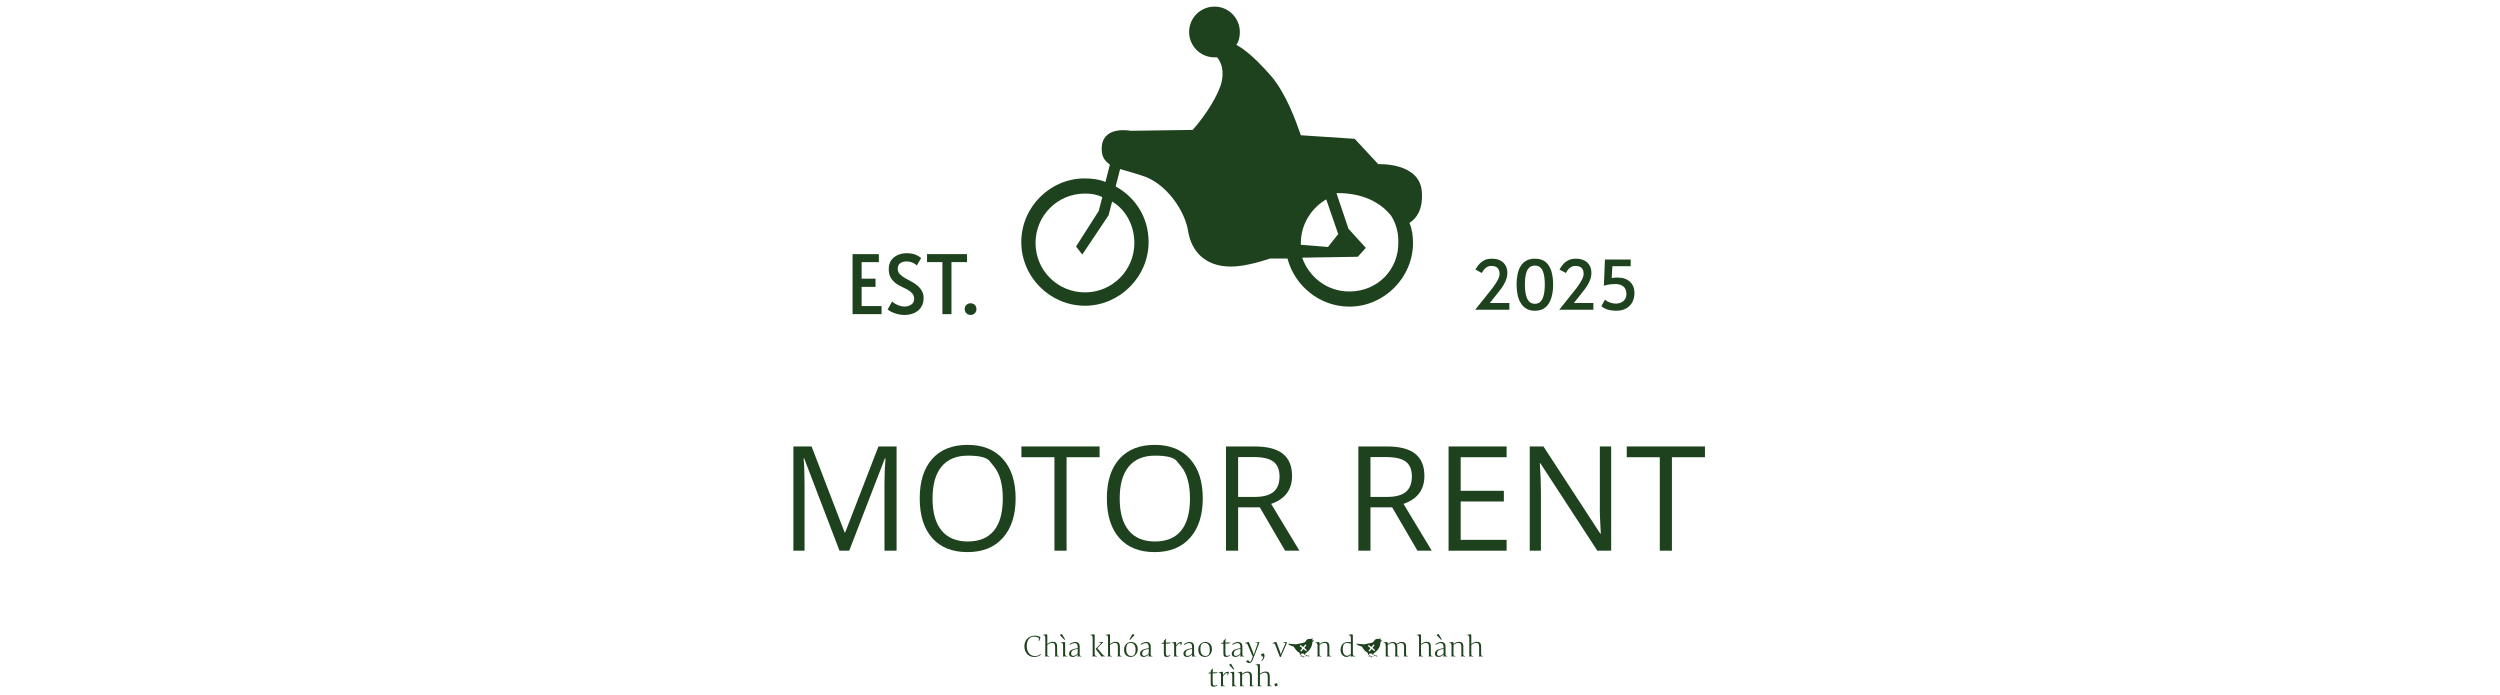 <svg xmlns="http://www.w3.org/2000/svg" version="1.1" xmlns:xlink="http://www.w3.org/1999/xlink" width="1500" height="417" viewBox="0 0 1500 417"><svg xml:space="preserve" width="1500" height="417" data-version="2" data-id="lg_odJu7EzvJtJUmgGG0H" viewBox="0 0 559 417" x="0" y="0"><rect width="100%" height="100%" fill="transparent"></rect><path fill="#1e421d" d="M12.23 290.634v39.78h-6.7v-62.54h10.93l19.82 51.61h.33l19.96-51.61h10.88v62.54h-7.27v-40.3q0-7.23.62-15.07h-.38l-21.39 55.37h-5.84l-21.2-55.42h-.33q.57 6.56.57 15.64"></path><rect width="61.92" height="62.54" x="-30.96" y="-31.27" fill="none" rx="0" ry="0" transform="translate(36.99 299.64)"></rect><path fill="#1e421d" d="M88.84 322.854q-7.51-8.51-7.51-23.83 0-15.33 7.53-23.72 7.53-8.38 21.2-8.38 13.66 0 21.24 8.53 7.58 8.53 7.58 23.57 0 15.04-7.61 23.64-7.6 8.6-21.26 8.6-13.66 0-21.17-8.41m37.06-42.96-2.63-3.26q-2.64-3.25-13.02-3.25-10.39 0-15.81 6.56-5.41 6.55-5.41 19.17 0 12.62 5.41 19.2 5.42 6.58 15.78 6.58t15.66-6.53q5.3-6.54 5.3-19.25t-5.28-19.22"></path><rect width="57.55" height="64.34" x="-28.77" y="-32.17" fill="none" rx="0" ry="0" transform="translate(110.6 299.6)"></rect><path fill="#1e421d" d="M169.44 274.334v56.08h-7.28v-56.08h-19.81v-6.46h46.9v6.46Z"></path><rect width="46.9" height="62.54" x="-23.45" y="-31.27" fill="none" rx="0" ry="0" transform="translate(166.3 299.64)"></rect><path fill="#1e421d" d="M201.13 322.854q-7.51-8.51-7.51-23.83 0-15.33 7.54-23.72 7.53-8.38 21.19-8.38t21.24 8.53q7.58 8.53 7.58 23.57 0 15.04-7.6 23.64-7.6 8.6-21.27 8.6-13.66 0-21.17-8.41m37.07-42.96-2.64-3.26q-2.63-3.25-13.02-3.25-10.38 0-15.8 6.56-5.42 6.55-5.42 19.17 0 12.62 5.42 19.2t15.78 6.58q10.36 0 15.66-6.53 5.3-6.54 5.3-19.25t-5.28-19.22"></path><rect width="57.55" height="64.34" x="-28.77" y="-32.17" fill="none" rx="0" ry="0" transform="translate(222.9 299.6)"></rect><path fill="#1e421d" d="M272.37 274.234v23.91h9.98q7.65 0 11.26-3.02 3.61-3.02 3.61-9.2 0-6.17-3.66-8.93-3.65-2.76-11.73-2.76Zm0 30.18v26h-7.27v-62.54h17.15q11.46 0 16.97 4.39 5.51 4.4 5.51 13.28 0 12.46-12.54 16.78l16.96 28.09h-8.6l-15.16-26Z"></path><rect width="44.05" height="62.54" x="-22.02" y="-31.27" fill="none" rx="0" ry="0" transform="translate(287.63 299.64)"></rect><path fill="#1e421d" d="M351.78 274.234v23.91h9.98q7.65 0 11.26-3.02 3.61-3.02 3.61-9.2 0-6.17-3.65-8.93-3.66-2.76-11.74-2.76Zm0 30.18v26h-7.27v-62.54h17.15q11.46 0 16.97 4.39 5.51 4.4 5.51 13.28 0 12.46-12.54 16.78l16.96 28.09h-8.6l-15.16-26Z"></path><rect width="44.05" height="62.54" x="-22.02" y="-31.27" fill="none" rx="0" ry="0" transform="translate(367.04 299.64)"></rect><path fill="#1e421d" d="M433.47 323.904v6.51h-34.83v-62.54h34.83v6.46h-27.56v20.15h25.9v6.41h-25.9v23.01Z"></path><rect width="34.83" height="62.54" x="-17.41" y="-31.27" fill="none" rx="0" ry="0" transform="translate(416.56 299.64)"></rect><path fill="#1e421d" d="M489.41 267.874h6.79v62.54h-8.31l-34.17-52.47h-.34q.67 9.55.67 16.92v35.55h-6.7v-62.54h8.22l34.07 52.27h.34q-.72-12.31-.57-16.39Z"></path><rect width="48.85" height="62.54" x="-24.43" y="-31.27" fill="none" rx="0" ry="0" transform="translate(472.27 299.64)"></rect><path fill="#1e421d" d="M532.65 274.334v56.08h-7.27v-56.08h-19.82v-6.46h46.91v6.46Z"></path><rect width="46.91" height="62.54" x="-23.45" y="-31.27" fill="none" rx="0" ry="0" transform="translate(529.51 299.64)"></rect><path fill="#1e421d" d="M152.75 382.654q-1.34-.67-2.66-.67-1.05 0-1.88.33-.84.34-1.44 1.06-.59.72-.91 1.84-.31 1.13-.31 2.69 0 .8.16 1.53.15.73.45 1.37.29.63.72 1.15.43.52.97.89t1.18.57q.64.2 1.37.2.52 0 .95-.04.42-.05.81-.18.38-.13.75-.36.38-.23.8-.59l.34.39q-.49.37-.95.62-.45.25-.93.41-.48.16-1.01.23t-1.17.07q-1.26 0-2.34-.45-1.07-.46-1.85-1.29-.78-.84-1.22-2.02-.44-1.18-.44-2.63 0-1.48.48-2.66.49-1.18 1.34-2.01.86-.83 2.02-1.28 1.16-.44 2.52-.44 1.71 0 3.27.85-.27 1.34-.82 2.49l-.22-.11q.1-.61.1-1.21 0-.53-.08-.75"></path><rect width="9.91" height="12.78" x="-4.96" y="-6.39" fill="none" rx="0" ry="0" transform="translate(149.6 388.27)"></rect><path fill="#1e421d" d="M162.59 388.034q0-.7-.14-1.14-.13-.45-.36-.7-.23-.25-.53-.35-.3-.1-.64-.1-.42 0-.78.07-.36.08-.72.23-.36.15-.74.38-.37.23-.8.54v5.73q0 .26.04.42.04.16.18.27.13.11.37.19.24.09.63.19l-.07.2q-.48-.07-.81-.1-.34-.04-.68-.04t-.97.14l-.05-.09q.16-.24.16-.88v-9.94q0-.56-.05-.93-.05-.38-.19-.6-.14-.22-.38-.31-.24-.1-.51-.1t-.33.01l-.03-.15q1.35-.4 2.52-.4.17.44.17.94v4.87q.57-.39 1.04-.65.47-.25.88-.4.41-.15.78-.21.37-.05.75-.05.53 0 .96.13.44.14.75.45.32.31.51.82.19.5.22 1.25v5.16q0 .2.1.34.09.13.25.22.15.09.35.15.2.07.42.13l-.08.2q-.46-.1-1.09-.1-.62 0-1.25.14l-.05-.09q.17-.24.17-.88Z"></path><rect width="9.7" height="13.39" x="-4.85" y="-6.7" fill="none" rx="0" ry="0" transform="translate(160.54 387.77)"></rect><path fill="#1e421d" d="M168.56 392.334q0 .65.3.97.31.31 1.09.46l-.06.2q-.96-.14-1.54-.14-.46 0-1.1.14l-.05-.09q.16-.24.16-.88v-5.32q0-1.18-.28-1.58-.27-.4-1.18-.34l-.03-.15q1.37-.41 2.51-.41.18.43.18.95Zm-2.08-11.97.17.05 1.92 3.26-.44.22-2.57-2.73-.03-.19q.39-.17.95-.61"></path><rect width="4.42" height="13.6" x="-2.21" y="-6.8" fill="none" rx="0" ry="0" transform="translate(168.24 387.66)"></rect><path fill="#1e421d" d="M177.31 392.884q0 .15.06.27.06.12.15.2.09.07.26.15.16.07.29.11.12.05.34.11l-.06.2q-.53-.1-1.06-.1-.65 0-1.29.14l-.05-.09q.17-.24.17-.88v-.55q-.41.78-1.29 1.25-.87.47-1.77.47-.95 0-1.54-.49-.58-.5-.58-1.47 0-.63.26-1.12.26-.49.69-.84.44-.34 1.12-.61.69-.27 1.42-.43.72-.17 1.69-.31v-.76q0-2.28-1.8-2.28-.58 0-1.42.28-.84.29-1.42.75l-.34-.39q.72-.57 1.72-.94.99-.38 1.85-.38.38 0 .73.07.34.07.7.26.35.19.6.47.25.29.41.77.16.48.16 1.08Zm-3.86.65q.72 0 1.51-.48.79-.47 1.16-1.19v-2.53q-2.12.31-3.03.94-.91.64-.91 1.85 0 .74.32 1.08.31.33.95.33"></path><rect width="7.47" height="8.99" x="-3.73" y="-4.5" fill="none" rx="0" ry="0" transform="translate(175.18 390.17)"></rect><path fill="#1e421d" d="M185.1 383.054q0-1.18-.27-1.58-.28-.41-1.19-.35l-.03-.15q1.37-.4 2.51-.4.18.43.18.94v10.82q0 .65.31.97.3.31 1.08.46l-.06.2q-.96-.14-1.54-.14-.46 0-1.1.14l-.05-.09q.16-.24.16-.88Zm4.93 10.38-3.07-4.04v-.19l3.07-3.1q.24-.25-.17-.39-.37-.12-1.05-.06l-.05-.21q1.07-.22 2.47-.25l.13.25-3.45 3.45q3.22 4.04 3.59 4.31.38.27.93.4l-.01.26q-1.36-.1-2.06.1l-.12-.07q.02-.18-.21-.46"></path><rect width="8.82" height="13.39" x="-4.41" y="-6.7" fill="none" rx="0" ry="0" transform="translate(188.52 387.77)"></rect><path fill="#1e421d" d="M200.22 388.034q0-.7-.13-1.14-.13-.45-.36-.7-.23-.25-.53-.35-.31-.1-.65-.1-.41 0-.77.07-.36.08-.72.23-.37.15-.74.38t-.8.54v5.73q0 .26.04.42.04.16.17.27.13.11.38.19.24.09.63.19l-.07.2q-.48-.07-.82-.1-.33-.04-.67-.04t-.98.14l-.05-.09q.17-.24.17-.88v-9.94q0-.56-.05-.93-.06-.38-.19-.6-.14-.22-.38-.31-.24-.1-.51-.1t-.33.01l-.03-.15q1.35-.4 2.51-.4.18.44.18.94v4.87q.57-.39 1.04-.65.47-.25.88-.4.41-.15.78-.21.37-.05.75-.05.52 0 .96.13.43.14.75.45.31.31.51.82.19.5.22 1.25v5.16q0 .2.1.34.09.13.24.22.16.09.36.15.2.07.41.13l-.07.2q-.47-.1-1.09-.1-.62 0-1.25.14l-.05-.09q.16-.24.16-.88Z"></path><rect width="9.69" height="13.39" x="-4.84" y="-6.7" fill="none" rx="0" ry="0" transform="translate(198.18 387.77)"></rect><path fill="#1e421d" d="M208.06 385.194q1.91 0 3 1.17t1.09 3.26q0 1.21-.56 2.26-.56 1.05-1.51 1.66-.96.62-2.07.62-1.92 0-3-1.16-1.08-1.15-1.08-3.28 0-1.26.55-2.3.56-1.04 1.51-1.64.95-.59 2.07-.59m-.16.57q-.66 0-1.14.19-.48.19-.77.52-.29.32-.47.82-.17.5-.23 1.02-.07.52-.07 1.21 0 1.1.26 1.92.27.81.71 1.27.44.45.93.66.5.21 1.06.21.65 0 1.13-.2.49-.21.78-.53.29-.33.46-.83.18-.51.24-1.02t.06-1.17q0-.92-.17-1.64-.18-.73-.46-1.17-.29-.45-.68-.74-.4-.29-.8-.41-.4-.11-.84-.11m1.13-5.35.17-.05q.56.44.95.61l-.03.19-2.56 2.73-.44-.22Z"></path><rect width="8.22" height="13.8" x="-4.11" y="-6.9" fill="none" rx="0" ry="0" transform="translate(208.54 387.76)"></rect><path fill="#1e421d" d="M219.93 392.884q0 .15.06.27.06.12.15.2.09.07.25.15.17.07.29.11.13.05.35.11l-.06.2q-.54-.1-1.06-.1-.65 0-1.29.14l-.05-.09q.17-.24.17-.88v-.55q-.41.78-1.29 1.25-.88.47-1.77.47-.96 0-1.54-.49-.59-.5-.59-1.47 0-.63.26-1.12.27-.49.7-.84.44-.34 1.12-.61.69-.27 1.41-.43.73-.17 1.7-.31v-.76q0-2.28-1.8-2.28-.58 0-1.42.28-.85.29-1.42.75l-.34-.39q.72-.57 1.71-.94 1-.38 1.86-.38.38 0 .73.07.34.07.69.26.36.19.61.47.25.29.41.77.16.48.16 1.08Zm-3.86.65q.72 0 1.51-.48.79-.47 1.16-1.19v-2.53q-2.12.31-3.03.94-.91.64-.91 1.85 0 .74.31 1.08.32.33.96.33"></path><rect width="7.48" height="8.99" x="-3.74" y="-4.5" fill="none" rx="0" ry="0" transform="translate(217.79 390.17)"></rect><path fill="#1e421d" d="M229 391.534q0 1.13.25 1.56.25.43.8.43.61 0 1.48-.46l.26.36q-1.37.74-2.24.74-.47 0-.76-.08-.29-.08-.53-.32-.24-.24-.34-.71-.11-.47-.11-1.22v-5.63l-1.24.08v-.53q.65-.15 1.24-.19v-1.18q.71-.39 1.16-1.13l.25.1q-.14.33-.18.75-.04.42-.04 1.41h2.85v.29q-.34.14-.7.24-.36.1-.74.1H229Z"></path><rect width="5.28" height="10.91" x="-2.64" y="-5.46" fill="none" rx="0" ry="0" transform="translate(229.71 389.2)"></rect><path fill="#1e421d" d="M233.99 387.674q0-.55-.05-.93-.06-.37-.19-.6-.14-.22-.38-.31t-.84-.08l-.03-.15q1.35-.41 2.51-.41.18.44.18.95v1.02l.03.03q.35-.48.67-.85.32-.38.65-.63t.7-.38q.36-.12.81-.12.28 0 .62.05l-.48 2.02-.31-.09q0-.12-.01-.34-.02-.22-.05-.43-.03-.21-.07-.36-.05-.16-.11-.16-.24 0-.48.11-.25.1-.54.33-.29.24-.64.61-.35.37-.79.9v4.84q0 .26.04.42.04.16.17.27.14.11.38.19.24.09.63.19l-.07.2q-.48-.07-.82-.1-.33-.04-.54-.04-.47 0-1.11.14l-.04-.09q.16-.24.16-.88Z"></path><rect width="6.17" height="8.77" x="-3.08" y="-4.38" fill="none" rx="0" ry="0" transform="translate(236.09 390.08)"></rect><path fill="#1e421d" d="M245.95 392.884q0 .15.06.27.06.12.15.2.09.07.25.15.17.07.29.11.13.05.35.11l-.06.2q-.54-.1-1.06-.1-.65 0-1.29.14l-.05-.09q.17-.24.17-.88v-.55q-.41.78-1.29 1.25-.88.47-1.77.47-.96 0-1.54-.49-.59-.5-.59-1.47 0-.63.26-1.12.27-.49.7-.84.44-.34 1.12-.61.69-.27 1.41-.43.73-.17 1.7-.31v-.76q0-2.28-1.8-2.28-.58 0-1.42.28-.85.29-1.42.75l-.34-.39q.72-.57 1.71-.94 1-.38 1.86-.38.38 0 .73.07.34.07.69.26.36.19.61.47.25.29.41.77.16.48.16 1.08Zm-3.86.65q.72 0 1.51-.48.79-.47 1.16-1.19v-2.53q-2.12.31-3.03.94-.91.64-.91 1.85 0 .74.31 1.08.32.33.96.33"></path><rect width="7.48" height="8.99" x="-3.74" y="-4.5" fill="none" rx="0" ry="0" transform="translate(243.81 390.17)"></rect><path fill="#1e421d" d="M252.59 385.194q1.91 0 3 1.17t1.09 3.26q0 1.21-.56 2.26-.56 1.05-1.51 1.66-.96.62-2.07.62-1.92 0-3-1.16-1.08-1.15-1.08-3.28 0-1.26.55-2.3.56-1.04 1.51-1.64.95-.59 2.07-.59m-.16.57q-.66 0-1.14.19-.48.19-.77.52-.29.32-.47.82-.17.5-.23 1.02-.07.52-.07 1.21 0 1.1.26 1.92.27.81.71 1.27.44.45.93.66.5.21 1.06.21.65 0 1.13-.2.49-.21.78-.53.29-.33.46-.83.18-.51.24-1.02t.06-1.17q0-.92-.17-1.64-.18-.73-.46-1.17-.29-.45-.68-.74-.4-.29-.8-.41-.4-.11-.84-.11"></path><rect width="8.22" height="8.97" x="-4.11" y="-4.49" fill="none" rx="0" ry="0" transform="translate(253.07 390.18)"></rect><path fill="#1e421d" d="M264.73 391.534q0 1.13.25 1.56.24.43.8.43.61 0 1.48-.46l.26.36q-1.37.74-2.25.74-.46 0-.75-.08t-.53-.32q-.24-.24-.35-.71-.1-.47-.1-1.22v-5.63l-1.25.08v-.53q.66-.15 1.25-.19v-1.18q.71-.39 1.15-1.13l.26.1q-.14.33-.18.75-.04.42-.04 1.41h2.85v.29q-.35.14-.7.24-.36.1-.74.1h-1.41Z"></path><rect width="5.29" height="10.91" x="-2.65" y="-5.46" fill="none" rx="0" ry="0" transform="translate(265.44 389.2)"></rect><path fill="#1e421d" d="M274.94 392.884q0 .15.06.27.06.12.15.2.09.07.25.15.17.07.3.11.12.05.34.11l-.06.2q-.53-.1-1.06-.1-.65 0-1.29.14l-.05-.09q.17-.24.17-.88v-.55q-.41.78-1.29 1.25-.87.47-1.77.47-.95 0-1.54-.49-.59-.5-.59-1.47 0-.63.27-1.12.26-.49.69-.84.44-.34 1.12-.61.69-.27 1.42-.43.72-.17 1.69-.31v-.76q0-2.28-1.8-2.28-.58 0-1.42.28-.84.29-1.42.75l-.34-.39q.72-.57 1.72-.94.99-.38 1.85-.38.38 0 .73.07.34.07.7.26.35.19.6.47.25.29.41.77.16.48.16 1.08Zm-3.86.65q.72 0 1.51-.48.79-.47 1.16-1.19v-2.53q-2.12.31-3.03.94-.91.64-.91 1.85 0 .74.32 1.08.31.33.95.33"></path><rect width="7.48" height="8.99" x="-3.74" y="-4.5" fill="none" rx="0" ry="0" transform="translate(272.8 390.17)"></rect><path fill="#1e421d" d="m285.2 385.444-3.53 9.16q-.23.59-.39.97-.16.39-.38.8-.21.41-.42.66-.2.26-.47.47-.27.22-.58.33-1.32.05-2.32-.89.45-.55 1.25-.94l.09.1q.34.77 1.08 1.11.35-.29.73-.96.38-.67.93-2.17l-2.95-6.99q-.23-.59-.52-.85-.29-.25-.59-.25-.3.01-.69.06l-.09-.16q1.39-.7 2.45-.7l2.49 6.08q.17.4.39 1.53h.14q.4-1.32.41-1.34l1.85-5.31q.11-.3-.25-.42-.35-.13-1.08-.07l-.05-.2q.71-.15 2.4-.19Z"></path><rect width="8.85" height="12.66" x="-4.42" y="-6.33" fill="none" rx="0" ry="0" transform="translate(281.27 392.02)"></rect><path fill="#1e421d" d="M287.78 392.024q.39.67.42 1.44.03.81-.38 1.64-.41.82-1.24 1.45l-.29-.3q.56-.42.89-1.13.33-.72.19-1.4l-.76.29q-.35-.75-.51-1.47.89-.44 1.68-.52"></path><rect width="2.11" height="4.53" x="-1.06" y="-2.27" fill="none" rx="0" ry="0" transform="translate(287.66 394.79)"></rect><path fill="#1e421d" d="m297.96 394.254-.58-.17-2.66-6.99q-.11-.31-.23-.54-.11-.22-.3-.36-.19-.13-.5-.16-.3-.04-.77.02l-.09-.16q1.4-.7 2.5-.7l2.19 5.86q.29.95.39 1.53h.14q.03-.11.12-.41.09-.31.17-.52.07-.21.16-.41l2.17-5.01q.16-.38-.47-.49-.34-.05-.86-.01l-.05-.2q1.06-.22 2.34-.26l.11.17Z"></path><rect width="8.91" height="9.06" x="-4.46" y="-4.53" fill="none" rx="0" ry="0" transform="translate(297.79 390.22)"></rect><path fill="#1e421d" d="M313.17 390.634q.03-.01.1-.09.08-.08.16-.18.08-.1.14-.19.06-.09.05-.12-.2-.2-.62-.54-.41-.34-.9-.78.4-.55.73-.98.34-.44.5-.68-.1-.09-.28-.22-.18-.14-.35-.22l-1.25 1.58q-.26-.2-.5-.39-.25-.19-.47-.35-.21-.16-.39-.29-.17-.12-.29-.21-.1.1-.23.28-.14.18-.21.39l1.54 1.22-1.22 1.58q.01.04.09.12.08.07.18.15.09.08.19.14.09.06.12.05l1.32-1.49Zm3.71-5.32-.01-.02q-.01.42-.06.92-.06.5-.22 1.05-.15.54-.44 1.14-.28.59-.73 1.21-.45.61-1.1 1.23-.66.63-1.54 1.23 0 .04-.02.11-.01.07-.04.14-.04.07-.09.11-.06.05-.16.05l-.21.21q.4.14.81.29.41.16.81.35.13 0 .29-.01.17 0 .35.02.18.02.38.08.19.06.39.21 0 .07-.01.08-.01 0-.06.05-.24-.12-.45-.19-.22-.08-.53-.04.16.09.32.2.17.11.31.32-.03.07-.16.1-.24-.24-.51-.41-.26-.16-.58-.14-.14 0-.23.01-.1.01-.19.05-.09.03-.19.08l-.25.1q-.03-.02-.04-.02-.02-.01-.03-.01-.01 0-.02-.01-.01-.02-.02-.06.08-.1.16-.15.08-.05.17-.08.08-.04.18-.06.1-.03.22-.07-.27-.15-.54-.25l-.47-.18q-.21-.07-.34-.12-.13-.05-.13-.09 0-.11.2-.26-.08 0-.13-.04-.06-.05-.1-.1-.04-.05-.07-.11-.02-.05-.03-.08h-.46q-.24 0-.46-.01-.23-.01-.47-.05-.02.05-.06.12-.03.08-.09.14-.06.07-.14.11-.07.03-.17.02-.17.09-.26.17.35.22.71.45.36.22.72.51.14.04.3.06.15.02.31.07.15.04.31.14.15.1.3.3 0 .07-.02.07t-.06.05q-.1-.1-.18-.16-.08-.06-.17-.11-.08-.04-.2-.07-.11-.03-.28-.05.34.22.45.66-.01.04-.04.06-.02.02-.09.01-.16-.27-.38-.5-.22-.23-.52-.3-.27-.04-.57-.02-.3.03-.62.1-.05-.07-.05-.13.2-.14.45-.17l.51-.04q-.21-.17-.44-.32-.22-.15-.41-.27-.18-.11-.3-.21-.12-.09-.12-.16 0-.09.06-.12t.16-.12q-.06-.06-.08-.13-.03-.08-.04-.15-.01-.08-.01-.15 0-.07.01-.12-.74-.41-1.32-.92-.57-.51-1.01-1.03-.43-.53-.75-1.03-.32-.51-.55-.9-.46-.15-.91-.3t-.86-.31q-.41-.17-.76-.35-.36-.18-.64-.41-.11-.1-.09-.24.03-.14.19-.14l4.35.38q1.46-.29 2.46-.48 1.01-.19 1.68-.35.66-.16 1.03-.34.38-.17.57-.44.26-.45.51-.77t.53-.52q.28-.2.59-.29.31-.09.68-.09.23 0 .43.03.2.03.36.09v-.02l1.27-.44h.03q.02.01.02.03v.02l-.43 1.18 1.19-.05q.06 0 .03.05Z"></path><rect width="15.52" height="11.69" x="-7.76" y="-5.84" fill="none" rx="0" ry="0" transform="translate(310.73 389.3)"></rect><path fill="#1e421d" d="M320.03 387.674q0-.55-.06-.93-.05-.37-.19-.6-.14-.22-.38-.31t-.51-.09q-.27 0-.32.01l-.04-.15q1.35-.41 2.52-.41.17.44.17.95v.24q.48-.33.89-.57.41-.24.8-.4.39-.17.81-.25.41-.09.91-.09.45 0 .9.12.44.12.79.41.35.3.57.82.22.51.22 1.3v5.16q0 .2.1.34.1.13.25.22t.35.15q.2.07.42.13l-.08.2q-.46-.1-1.23-.1-.48 0-1.11.14l-.05-.09q.17-.24.17-.88v-4.96q0-.7-.13-1.14-.14-.45-.37-.7-.22-.25-.53-.35-.3-.1-.64-.1-.42 0-.78.07-.36.08-.72.23-.36.15-.73.38-.38.23-.81.54v5.73q0 .26.04.42.04.16.18.27.13.11.37.19.24.09.63.19l-.06.2q-.49-.07-.82-.1-.34-.04-.55-.04-.47 0-1.1.14l-.05-.09q.17-.24.17-.88Z"></path><rect width="9.7" height="8.89" x="-4.85" y="-4.45" fill="none" rx="0" ry="0" transform="translate(323.88 390.02)"></rect><path fill="#1e421d" d="M340.02 383.054q0-.57-.05-.9-.05-.33-.2-.58-.16-.25-.45-.35-.29-.1-.76-.1l-.03-.15q1.37-.4 2.51-.4.17.44.17.94v10.82q0 .65.31.97.3.31 1.08.46l-.06.2q-.96-.14-1.53-.14-.45 0-1.11.14l-.05-.09q.17-.24.17-.88v-.07q-1.22 1.24-2.55 1.24-.7 0-1.35-.3-.66-.29-1.16-.82-.51-.53-.81-1.32-.3-.79-.3-1.72 0-2.23 1.17-3.52t3.4-1.29q.7 0 1.6.13Zm0 3.19q-.94-.43-2.21-.43-.64 0-1.12.18-.47.18-.77.49-.29.3-.46.79-.18.48-.24 1.02t-.06 1.27q0 1.9.7 2.89.71 1 1.83 1 1.22 0 2.33-1.14Z"></path><rect width="8.75" height="13.59" x="-4.38" y="-6.79" fill="none" rx="0" ry="0" transform="translate(338.73 387.87)"></rect><path fill="#1e421d" d="M354.08 390.634q.03-.01.11-.09.07-.08.15-.18.09-.1.14-.19.06-.09.05-.12-.2-.2-.61-.54t-.91-.78q.4-.55.74-.98.33-.44.49-.68-.1-.09-.28-.22-.18-.14-.35-.22l-1.25 1.58q-.26-.2-.5-.39l-.46-.35q-.22-.16-.39-.29-.18-.12-.3-.21-.09.1-.23.28-.14.18-.21.39l1.54 1.22-1.22 1.58q.01.04.09.12.08.07.18.15.1.08.19.14.09.06.12.05l1.32-1.49Zm3.72-5.32-.02-.02q-.01.42-.06.92-.06.5-.21 1.05-.16.54-.44 1.14-.29.59-.74 1.21-.45.61-1.1 1.23-.65.63-1.54 1.23 0 .04-.01.11-.02.07-.05.14-.03.07-.09.11-.06.05-.16.05l-.21.21q.4.14.81.29.41.16.81.35.13 0 .3-.01.16 0 .34.02.18.02.38.08.19.06.39.21 0 .07-.01.08-.01 0-.05.05-.24-.12-.46-.19-.22-.08-.53-.04.16.09.33.2.16.11.3.32-.03.07-.16.1-.24-.24-.5-.41-.27-.16-.59-.14-.14 0-.23.01-.1.01-.19.05-.09.03-.19.08l-.25.1q-.02-.02-.04-.02-.02-.01-.03-.01-.01 0-.02-.01-.01-.02-.02-.06.09-.1.17-.15.07-.05.16-.08.08-.04.18-.06.1-.03.22-.07-.27-.15-.54-.25l-.47-.18q-.21-.07-.33-.12-.13-.05-.13-.09 0-.11.19-.26-.08 0-.13-.04-.06-.05-.1-.1-.04-.05-.06-.11-.03-.05-.04-.08h-.45q-.24 0-.47-.01-.23-.01-.47-.05l-.05.12q-.04.08-.1.14-.06.07-.13.11-.08.03-.18.02-.17.09-.25.17.34.22.7.45.37.22.72.51.14.04.3.06.15.02.31.07.16.04.31.14t.3.3q0 .07-.02.07t-.06.05q-.1-.1-.18-.16-.08-.06-.16-.11-.09-.04-.2-.07-.12-.03-.29-.05.34.22.46.66-.02.04-.04.06-.03.02-.1.01-.16-.27-.38-.5-.21-.23-.52-.3-.27-.04-.57-.02-.3.03-.62.1-.05-.07-.05-.13.2-.14.45-.17l.52-.04q-.22-.17-.44-.32-.23-.15-.42-.27-.18-.11-.3-.21-.12-.09-.12-.16 0-.09.06-.12t.16-.12q-.06-.06-.08-.13-.03-.08-.04-.15-.01-.08-.01-.15.01-.07.01-.12-.74-.41-1.32-.92-.57-.51-1-1.03-.44-.53-.76-1.03-.32-.51-.55-.9-.46-.15-.91-.3-.44-.15-.86-.31-.41-.17-.76-.35-.36-.18-.63-.41-.12-.1-.1-.24.03-.14.2-.14l4.35.38q1.45-.29 2.46-.48t1.67-.35q.66-.16 1.04-.34.37-.17.56-.44.26-.45.51-.77t.53-.52q.28-.2.59-.29.31-.09.68-.09.23 0 .43.03.2.03.37.09v-.02l1.26-.44h.03q.02.01.02.03v.02l-.43 1.18 1.19-.05q.06 0 .03.05Z"></path><rect width="15.52" height="11.69" x="-7.76" y="-5.84" fill="none" rx="0" ry="0" transform="translate(351.64 389.3)"></rect><path fill="#1e421d" d="M371.94 391.944v-3.81q0-.72-.16-1.17-.15-.45-.4-.7-.24-.25-.54-.34-.31-.08-.61-.08-.58 0-1.19.23-.62.23-1.31.73.13.45.13 1.02v5.06q0 .21.1.34.09.14.25.23.15.09.35.15l.4.12-.06.2q-.49-.1-1.25-.1-.47 0-1.1.14l-.05-.09q.17-.23.17-.88v-4.86q0-.72-.16-1.16-.17-.45-.43-.71-.27-.25-.6-.34-.33-.09-.66-.09-.37 0-.69.08-.33.08-.64.23-.31.15-.64.37-.33.23-.72.53v5.65q0 .26.04.42.05.16.18.27.13.11.37.19.24.09.63.19l-.06.2q-.48-.07-.82-.1-.34-.04-.54-.04-.48 0-1.11.14l-.05-.09q.17-.24.17-.88v-5.32q0-.55-.06-.93-.05-.37-.19-.6-.13-.22-.37-.31-.25-.09-.62-.09h-.11q-.05 0-.11.01l-.04-.15q1.36-.41 2.52-.41.17.44.17.95v.34q.45-.34.82-.59.37-.24.72-.4.36-.16.72-.23.37-.08.81-.08.33 0 .66.06.34.05.65.19.31.13.58.36.26.22.45.57.4-.3.78-.52.37-.23.74-.38.36-.15.73-.22.38-.07.79-.07.46 0 .91.12t.82.42q.37.3.59.81.23.51.23 1.3v5.06q0 .21.1.34.09.14.25.23.15.09.35.15.2.06.41.12l-.07.2q-.49-.1-1.25-.1-.47 0-1.1.14l-.05-.09q.17-.24.17-.88Z"></path><rect width="14.8" height="8.79" x="-7.4" y="-4.39" fill="none" rx="0" ry="0" transform="translate(367.34 390.07)"></rect><path fill="#1e421d" d="M386.83 388.034q0-.7-.14-1.14-.13-.45-.36-.7-.23-.25-.53-.35-.3-.1-.64-.1-.42 0-.78.07-.36.08-.72.23-.36.15-.73.38-.38.23-.81.54v5.73q0 .26.04.42.04.16.18.27.13.11.37.19.24.09.63.19l-.07.2q-.48-.07-.81-.1-.34-.04-.68-.04t-.97.14l-.05-.09q.17-.24.17-.88v-9.94q0-.56-.06-.93-.05-.38-.19-.6-.14-.22-.38-.31-.24-.1-.51-.1t-.33.01l-.03-.15q1.35-.4 2.52-.4.17.44.17.94v4.87q.57-.39 1.04-.65.47-.25.88-.4.41-.15.78-.21.37-.05.75-.05.53 0 .96.13.44.14.75.45.32.31.51.82.19.5.22 1.25v5.16q0 .2.1.34.09.13.25.22.15.09.35.15.2.07.42.13l-.08.2q-.46-.1-1.09-.1-.62 0-1.25.14l-.05-.09q.17-.24.17-.88Z"></path><rect width="9.7" height="13.39" x="-4.85" y="-6.7" fill="none" rx="0" ry="0" transform="translate(384.78 387.77)"></rect><path fill="#1e421d" d="M396.82 392.884q0 .15.07.27.06.12.15.2.08.07.25.15.17.07.29.11.12.05.35.11l-.07.2q-.53-.1-1.05-.1-.66 0-1.3.14l-.05-.09q.18-.24.18-.88v-.55q-.42.78-1.29 1.25-.88.47-1.78.47-.95 0-1.54-.49-.58-.5-.58-1.47 0-.63.26-1.12.26-.49.7-.84.43-.34 1.12-.61.68-.27 1.41-.43.73-.17 1.7-.31v-.76q0-2.28-1.8-2.28-.58 0-1.43.28-.84.29-1.41.75l-.34-.39q.72-.57 1.71-.94.99-.38 1.86-.38.38 0 .72.07.35.07.7.26t.61.47q.25.29.41.77.15.48.15 1.08Zm-3.86.65q.73 0 1.52-.48.78-.47 1.16-1.19v-2.53q-2.13.31-3.04.94-.91.64-.91 1.85 0 .74.32 1.08.32.33.95.33m-.45-13.17.16.05 1.93 3.26-.44.22-2.57-2.73-.04-.19q.39-.17.96-.61"></path><rect width="7.48" height="13.8" x="-3.74" y="-6.9" fill="none" rx="0" ry="0" transform="translate(394.69 387.76)"></rect><path fill="#1e421d" d="M400.41 387.674q0-.55-.06-.93-.05-.37-.19-.6-.14-.22-.38-.31t-.51-.09q-.27 0-.33.01l-.03-.15q1.35-.41 2.52-.41.17.44.17.95v.24q.48-.33.89-.57.41-.24.8-.4.39-.17.81-.25.41-.09.91-.09.45 0 .89.12.45.12.8.41.35.3.57.82.22.51.22 1.3v5.16q0 .2.1.34.1.13.25.22t.35.15q.2.07.42.13l-.08.2q-.46-.1-1.23-.1-.48 0-1.11.14l-.05-.09q.17-.24.17-.88v-4.96q0-.7-.14-1.14-.13-.45-.36-.7-.22-.25-.53-.35-.3-.1-.64-.1-.42 0-.78.07-.36.08-.72.23-.36.15-.73.38-.38.23-.81.54v5.73q0 .26.04.42.04.16.18.27.13.11.37.19.24.09.63.19l-.07.2q-.48-.07-.81-.1-.34-.04-.55-.04-.47 0-1.1.14l-.05-.09q.17-.24.17-.88Z"></path><rect width="9.7" height="8.89" x="-4.85" y="-4.45" fill="none" rx="0" ry="0" transform="translate(404.26 390.02)"></rect><path fill="#1e421d" d="M416.99 388.034q0-.7-.14-1.14-.13-.45-.36-.7-.23-.25-.53-.35-.3-.1-.64-.1-.42 0-.78.07-.36.08-.72.23-.36.15-.74.38-.37.23-.8.54v5.73q0 .26.04.42.04.16.18.27.13.11.37.19.24.09.63.19l-.07.2q-.48-.07-.81-.1-.34-.04-.68-.04t-.97.14l-.05-.09q.16-.24.16-.88v-9.94q0-.56-.05-.93-.05-.38-.19-.6-.14-.22-.38-.31-.24-.1-.51-.1t-.33.01l-.03-.15q1.35-.4 2.52-.4.17.44.17.94v4.87q.57-.39 1.04-.65.47-.25.88-.4.41-.15.78-.21.37-.05.75-.05.53 0 .96.13.44.14.75.45.32.31.51.82.19.5.22 1.25v5.16q0 .2.1.34.09.13.25.22.15.09.35.15.2.07.42.13l-.08.2q-.46-.1-1.09-.1-.62 0-1.25.14l-.05-.09q.17-.24.17-.88Z"></path><rect width="9.7" height="13.39" x="-4.85" y="-6.7" fill="none" rx="0" ry="0" transform="translate(414.94 387.77)"></rect><path fill="#1e421d" d="M257.12 409.404q0 1.13.25 1.55.25.43.8.43.61 0 1.48-.46l.26.36q-1.37.75-2.24.75-.47 0-.76-.08-.29-.09-.53-.33-.24-.24-.34-.71-.11-.47-.11-1.21v-5.63l-1.24.07v-.53q.65-.14 1.24-.18v-1.18q.71-.4 1.16-1.14l.25.1q-.14.33-.18.75-.04.42-.04 1.42h2.85v.29q-.34.14-.7.24-.36.09-.74.09h-1.41Z"></path><rect width="5.28" height="10.92" x="-2.64" y="-5.46" fill="none" rx="0" ry="0" transform="translate(257.83 407.07)"></rect><path fill="#1e421d" d="M262.11 405.544q0-.56-.05-.93-.06-.38-.19-.6-.14-.22-.38-.32-.24-.09-.84-.08l-.03-.15q1.35-.41 2.51-.41.18.44.18.95v1.02l.03.04q.35-.49.67-.86.32-.37.65-.62t.7-.38q.36-.13.81-.13.28 0 .62.05l-.48 2.03-.31-.09q0-.13-.01-.34-.02-.22-.05-.43-.03-.21-.07-.37-.05-.15-.11-.15-.24 0-.48.1-.25.11-.54.34-.29.23-.64.6-.35.38-.79.91v4.83q0 .27.04.43.04.16.17.27.13.11.38.19.24.08.63.18l-.07.2q-.48-.07-.82-.1-.33-.03-.54-.03-.47 0-1.11.13l-.05-.08q.17-.24.17-.88Z"></path><rect width="6.17" height="8.77" x="-3.08" y="-4.38" fill="none" rx="0" ry="0" transform="translate(264.2 407.94)"></rect><path fill="#1e421d" d="M270.04 410.194q0 .66.31.97.31.32 1.09.46l-.07.2q-.95-.13-1.54-.13-.45 0-1.1.13l-.05-.08q.17-.24.17-.88v-5.32q0-1.18-.28-1.58-.28-.41-1.18-.35l-.04-.15q1.37-.41 2.52-.41.17.44.17.95Zm-2.07-11.97.16.05 1.93 3.27-.44.22-2.57-2.74-.04-.18q.39-.18.96-.62"></path><rect width="4.43" height="13.6" x="-2.21" y="-6.8" fill="none" rx="0" ry="0" transform="translate(269.73 405.52)"></rect><path fill="#1e421d" d="M273.57 405.544q0-.56-.05-.93-.05-.38-.19-.6-.14-.22-.38-.32-.24-.09-.51-.09t-.33.01l-.03-.15q1.35-.41 2.51-.41.18.44.18.95v.24q.48-.32.89-.56.4-.24.8-.41.39-.17.81-.25.41-.08.91-.08.45 0 .89.11.45.12.8.42.35.3.57.81.22.52.22 1.31v5.16q0 .2.1.33.09.13.25.23.15.09.35.15.2.06.41.13l-.07.2q-.47-.1-1.24-.1-.47 0-1.1.13l-.05-.08q.16-.24.16-.88v-4.97q0-.69-.13-1.14-.13-.44-.36-.69-.23-.26-.53-.36-.3-.1-.64-.1-.42 0-.78.08-.36.07-.72.23-.36.15-.74.38-.37.23-.8.53v5.73q0 .27.04.43.04.16.17.27.14.11.38.19t.63.18l-.07.2q-.48-.07-.82-.1-.33-.03-.54-.03-.47 0-1.1.13l-.05-.08q.16-.24.16-.88Z"></path><rect width="9.69" height="8.88" x="-4.84" y="-4.44" fill="none" rx="0" ry="0" transform="translate(277.43 407.88)"></rect><path fill="#1e421d" d="M290.15 405.894q0-.69-.13-1.14-.13-.44-.36-.69-.23-.26-.53-.36-.3-.1-.65-.1-.41 0-.77.08-.36.07-.72.23-.36.15-.74.38-.37.23-.8.53v5.73q0 .27.04.43.04.16.17.27.14.11.38.19t.63.18l-.07.2q-.48-.07-.82-.1-.33-.03-.67-.03t-.97.13l-.05-.08q.16-.24.16-.88v-9.95q0-.55-.05-.93-.06-.37-.19-.59-.14-.23-.38-.32t-.51-.09q-.27 0-.33.01l-.03-.15q1.35-.41 2.51-.41.18.44.18.95v4.86q.57-.39 1.04-.64.47-.25.88-.4.41-.15.78-.21.37-.06.75-.06.52 0 .96.14.43.13.75.45.32.31.51.81.19.51.22 1.26v5.16q0 .2.1.33.09.13.24.23.16.09.36.15.2.06.41.13l-.07.2q-.47-.1-1.09-.1-.62 0-1.25.13l-.05-.08q.16-.24.16-.88Z"></path><rect width="9.69" height="13.39" x="-4.84" y="-6.7" fill="none" rx="0" ry="0" transform="translate(288.1 405.63)"></rect><path fill="#1e421d" d="m296.12 411.284-.17.17q-.75.08-1.34.45-.36-.88-.49-1.47.84-.44 1.67-.53 0 .62.33 1.38"></path><rect width="2" height="2" x="-1" y="-1" fill="none" rx="0" ry="0" transform="translate(295.62 411.4)"></rect><path fill="#1e421d" d="M382.647 115.872c-.534-18.696-26.174-17.36-26.174-17.36l-14.155-15.224L310 81.15c-3.205-9.348-8.813-24.571-17.36-34.987-13.087-15.224-20.298-18.696-21.366-19.23 1.602-2.137 2.136-4.808 2.136-7.745 0-8.28-6.677-15.224-15.223-15.224-8.28 0-15.224 6.677-15.224 15.224 0 8.28 6.677 15.223 15.224 15.223h1.602c2.137 2.671 4.808 7.745 2.137 16.826-3.74 10.416-12.019 21.367-16.826 26.708l-37.124.534s-15.758-3.205-17.36 8.814c-.535 5.876 1.068 8.814 4.807 11.484l-2.67 10.417c-3.74-1.603-7.746-2.137-12.554-2.137-20.565 0-37.925 17.093-37.925 38.192s17.36 38.193 38.192 38.193c20.833 0 38.193-17.36 38.193-38.193 0-14.689-7.745-26.708-19.764-33.385l2.67-10.416c3.74 1.069 7.746 2.137 12.554 3.74 15.223 4.273 26.708 21.9 28.31 33.919 2.137 12.018 10.416 20.832 25.64 20.832 7.745 0 16.826-2.671 23.503-4.808h10.416c4.273 16.292 19.23 28.845 37.124 28.845 20.832 0 38.192-17.36 38.192-38.192 0-4.274-.534-8.28-2.136-12.02 4.273-2.67 8.012-8.011 7.478-17.893m-172.534 29.913c0 16.291-13.087 29.645-29.646 29.645-16.291 0-29.645-13.087-29.645-29.645 0-16.292 13.086-29.646 29.645-29.646 3.74 0 7.212.534 10.417 2.136l-2.137 8.28-13.621 21.366 3.739 4.808 15.758-23.503 2.136-8.28c8.28 4.808 13.354 14.422 13.354 24.839M310 146.852v-1.068c0-10.95 6.143-20.833 15.224-26.174l7.211 20.832-6.143 7.745zm29.112 28.043c-13.087 0-24.037-8.28-28.31-20.298l33.384-.534 4.808-5.342-10.416-11.484-7.211-21.366h2.67c16.292.534 25.64 7.745 30.18 13.62 2.671 4.274 4.274 9.348 4.274 15.224.534 17.093-12.553 30.18-29.379 30.18M41.04 188.484v-36.02h15.78v4.8H46.48v9.95h8.33v4.9h-8.33v11.52h11.96v4.85Z"></path><rect width="17.4" height="36.02" x="-8.7" y="-18.01" fill="none" rx="0" ry="0" transform="translate(50.24 170.97)"></rect><path fill="#1e421d" d="M72.11 188.974q-2.06 0-4.07-.52-2.01-.51-3.58-1.27-1.57-.76-2.35-1.55l2.6-4.65q.54.44 1.69 1.15t2.67 1.25q1.52.54 3.04.54 2.5 0 4.19-1.18 1.69-1.17 1.69-3.43 0-1.86-.98-3.08-.98-1.23-2.58-2.16-1.59-.93-3.43-1.79-1.83-.86-3.5-1.93-1.91-1.28-3.33-3.38-1.42-2.11-1.42-5.44 0-3.29 1.49-5.39 1.5-2.11 3.97-3.16 2.48-1.06 5.42-1.06 2.35 0 4.01.49 1.67.49 2.8 1.18 1.12.68 1.76 1.22l-2.6 4.46q-.83-.88-2.5-1.64-1.66-.76-3.72-.76-2.4 0-3.82 1.1-1.42 1.11-1.42 3.26 0 1.91 1.27 3.26 1.28 1.35 3.26 2.45 1.98 1.1 4.09 2.23t3.73 2.65q1.32 1.17 2.25 2.94.93 1.76.93 3.97 0 3.33-1.54 5.63-1.55 2.3-4.14 3.46-2.6 1.15-5.88 1.15"></path><rect width="21.56" height="37.05" x="-10.78" y="-18.52" fill="none" rx="0" ry="0" transform="translate(73.39 170.95)"></rect><path fill="#1e421d" d="M94.94 188.484v-31.22h-9.21v-4.8h23.96v4.8h-9.31v31.22Z"></path><rect width="23.96" height="36.02" x="-11.98" y="-18.01" fill="none" rx="0" ry="0" transform="translate(98.21 170.97)"></rect><path fill="#1e421d" d="M111.85 188.974q-1.47 0-2.5-1.01-1.03-1-1.03-2.47 0-1.52 1-2.53 1.01-1 2.53-1 1.56 0 2.54 1 .98 1.01.98 2.53 0 1.47-1 2.47-1.01 1.01-2.52 1.01"></path><rect width="7.05" height="7.01" x="-3.52" y="-3.5" fill="none" rx="0" ry="0" transform="translate(112.34 185.97)"></rect><path fill="#1e421d" d="m414.6 185.844 10.13-12.67q.82-1.07 1.86-2.6 1.05-1.54 1.85-3.2.8-1.66.8-3.1 0-2.25-1.21-3.48t-3.63-1.23q-1.68 0-2.83.74-1.15.73-1.87 1.72-.71.98-1.12 1.76l-3.82-2.05q.78-1.47 2.03-2.97 1.25-1.5 3.14-2.52 1.89-1.03 4.59-1.03 3.12 0 5.21 1.11t3.14 3.03q1.04 1.93 1.04 4.39 0 2.62-1.29 5.37t-3.63 5.62l-5.58 7.05h11.69v4.06Z"></path><rect width="20.5" height="30.63" x="-10.25" y="-15.31" fill="none" rx="0" ry="0" transform="translate(425.35 171.03)"></rect><path fill="#1e421d" d="M450.43 186.454q-2.99 0-5.08-1.23t-3.4-3.38q-1.32-2.15-1.91-5-.59-2.85-.59-6.05 0-3.32.57-6.15.57-2.83 1.84-4.94 1.28-2.11 3.39-3.3 2.11-1.19 5.18-1.19 4.1 0 6.48 2.01 2.38 2.01 3.43 5.52 1.04 3.5 1.04 8.05 0 4.39-1.09 7.96-1.08 3.56-3.48 5.63t-6.38 2.07m0-4.18q1.85 0 3.02-.98 1.17-.99 1.8-2.67.64-1.68.88-3.71.25-2.03.25-4.12 0-2.29-.25-4.34-.24-2.05-.88-3.65-.63-1.6-1.8-2.52-1.17-.93-3.02-.93-1.84 0-3.03.93-1.19.92-1.82 2.52-.64 1.6-.89 3.65-.24 2.05-.24 4.34 0 2.09.24 4.12.25 2.03.89 3.69.63 1.66 1.82 2.67 1.19 1 3.03 1"></path><rect width="21.93" height="31.24" x="-10.96" y="-15.62" fill="none" rx="0" ry="0" transform="translate(450.92 171.33)"></rect><path fill="#1e421d" d="m465.03 185.844 10.13-12.67q.82-1.07 1.86-2.6 1.05-1.54 1.85-3.2.8-1.66.8-3.1 0-2.25-1.21-3.48t-3.63-1.23q-1.68 0-2.83.74-1.15.73-1.87 1.72-.71.98-1.12 1.76l-3.82-2.05q.78-1.47 2.03-2.97 1.25-1.5 3.14-2.52 1.89-1.03 4.59-1.03 3.12 0 5.21 1.11t3.14 3.03q1.04 1.93 1.04 4.39 0 2.62-1.29 5.37t-3.63 5.62l-5.58 7.05h11.69v4.06Z"></path><rect width="20.5" height="30.63" x="-10.25" y="-15.31" fill="none" rx="0" ry="0" transform="translate(475.78 171.03)"></rect><path fill="#1e421d" d="M499.14 186.454q-2.7 0-4.98-.69-2.28-.7-3.83-2.05l2.09-3.86q.37.29 1.29.84.92.56 2.3 1.01 1.37.45 3.01.45 2.75 0 4.55-1.56 1.8-1.56 1.8-4.3 0-1.52-.63-2.85-.64-1.34-2.13-2.18-1.5-.84-4.08-.84-1.23 0-2.57.15-1.33.14-2.44.39-1.1.24-1.68.57l.62-15.83h15.46v4.02h-10.99l-.41 7.14q.57-.17 1.41-.25.84-.08 2.03-.08 4.76 0 7.48 2.48 2.73 2.48 2.73 6.83 0 3.11-1.29 5.51t-3.75 3.75q-2.46 1.35-5.99 1.35"></path><rect width="19.84" height="30.75" x="-9.92" y="-15.38" fill="none" rx="0" ry="0" transform="translate(500.75 171.58)"></rect></svg></svg>